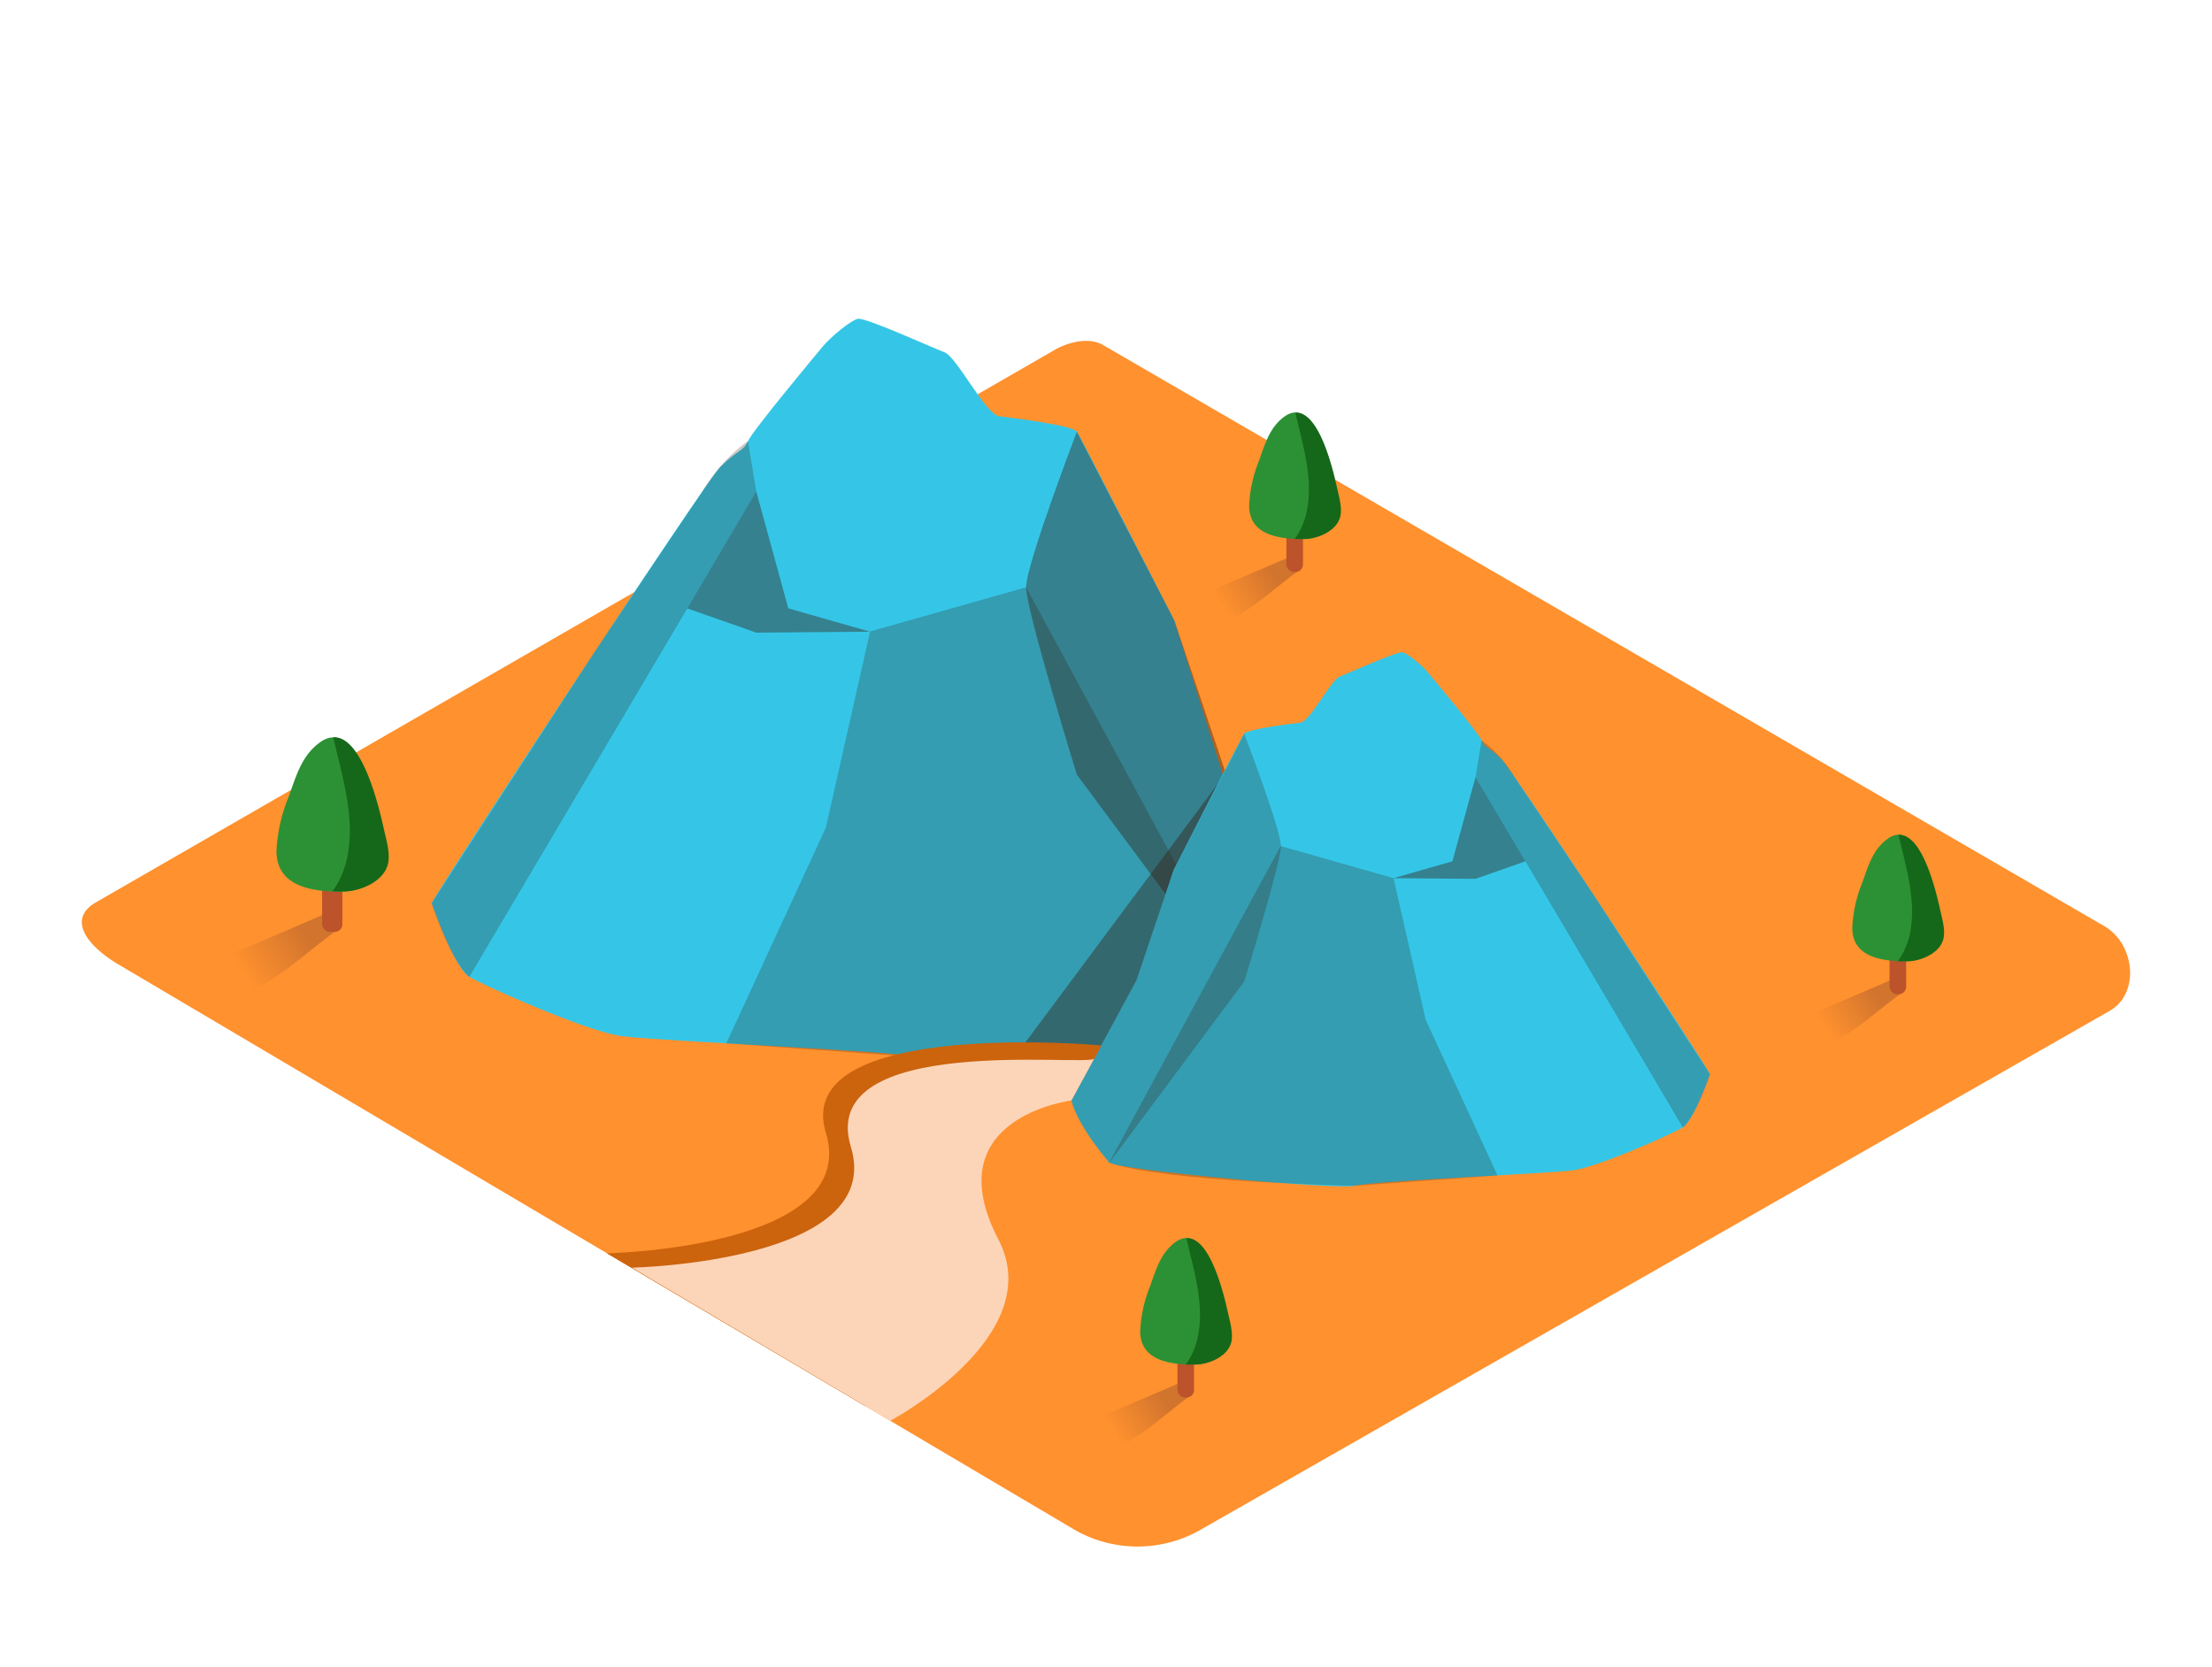 <svg id="Layer_2" data-name="Layer 2" xmlns="http://www.w3.org/2000/svg" xmlns:xlink="http://www.w3.org/1999/xlink" viewBox="0 0 400 300" width="406" height="306" class="illustration styles_illustrationTablet__1DWOa"><defs><linearGradient id="linear-gradient" x1="43.66" y1="174.87" x2="55.08" y2="167.3" gradientUnits="userSpaceOnUse"><stop offset="0" stop-color="#ff912e"></stop><stop offset="1" stop-color="#bb652e"></stop></linearGradient><linearGradient id="linear-gradient-2" x1="200.95" y1="257.81" x2="210.31" y2="251.61" xlink:href="#linear-gradient"></linearGradient><linearGradient id="linear-gradient-3" x1="329.72" y1="184.88" x2="339.08" y2="178.68" xlink:href="#linear-gradient"></linearGradient><linearGradient id="linear-gradient-4" x1="220.65" y1="108.53" x2="230.01" y2="102.32" xlink:href="#linear-gradient"></linearGradient></defs><title>PP</title><path d="M194.51,276,22,174c-5.49-3.08-10.2-8.15-4.85-11.46L190.29,62.78c2.6-1.61,6.54-2.66,9.18-1.13L380.54,166.74c5.49,3.19,6.48,12.1,1,15.29L217.25,275.8A22.94,22.94,0,0,1,194.51,276Z" fill="#ff912e"></path><path d="M78.06,162.58c.58-1.73,49.2-75.89,52.23-78.92s4.13-2.75,5-4.68,12.12-15.42,13.49-17.07,5-4.68,6.33-5,13.49,5.23,15.7,6.06,7.44,11.29,9.91,11.57,13.22,1.65,14,2.75,17.62,34.15,17.62,34.15l14.59,46.26s4.08,25.06,1.49,27-57.67,6.88-61.52,5.78-48.19-3-54.52-3.86-24.78-9.09-27.54-10.74S78.06,162.58,78.06,162.58Z" fill="#35c6e7"></path><path d="M135.25,79l1.52,9.18L84.86,175.92s-3-2.11-6.8-13.33l29.35-45.27,19.53-29.09A30.6,30.6,0,0,1,135.25,79Z" fill="#351b0c" opacity="0.24"></path><path d="M185.55,105.45l-28.21,8-8,35.47-18,39,35.6,2.57s48-.94,61.52-5.78Z" fill="#351b0c" opacity="0.24"></path><path d="M194.73,77.33s-9.18,24-9.18,28.12,9.18,33.89,9.18,33.89l33.71,45.38s2.4-.05-1.49-27l-5.3-18.67-9.29-27.59Z" fill="#351b0c" opacity="0.4"></path><polygon points="136.76 88.16 142.55 109.27 157.34 113.49 136.76 113.66 124.28 109.28 136.76 88.16" fill="#351b0c" opacity="0.4"></polygon><polyline points="221.65 139.07 183.82 189.91 202.73 188.71" fill="#351b0c" opacity="0.4"></polyline><path d="M225,131.95s6.63,17.33,6.63,20.31S225,176.73,225,176.73L200.62,209.5s-5.63-6.36-6.87-11.24l11.77-21.73,6.71-19.92Z" fill="#35c6e7"></path><path d="M309.21,193.51c-.42-1.25-35.53-54.8-37.72-57s-3-2-3.58-3.38-8.75-11.14-9.74-12.33-3.58-3.38-4.57-3.58-9.74,3.78-11.33,4.37-5.37,8.15-7.16,8.35-9.54,1.19-10.14,2-12.73,24.66-12.73,24.66L201.7,190s-2.95,18.1-1.08,19.49,41.64,5,44.43,4.18,34.8-2.19,39.37-2.78,17.9-6.56,19.89-7.76S309.21,193.51,309.21,193.51Z" fill="#35c6e7"></path><path d="M267.92,133.14l-1.09,6.63,37.48,63.37s2.13-1.52,4.91-9.63L288,160.82l-14.1-21A22.1,22.1,0,0,0,267.92,133.14Z" fill="#351b0c" opacity="0.24"></path><path d="M231.59,152.25,252,158.06l5.81,25.61,13,28.15L245,213.68s-34.66-.68-44.43-4.18Z" fill="#351b0c" opacity="0.24"></path><path d="M225,131.95s6.63,17.33,6.63,20.31S225,176.73,225,176.73L200.62,209.5s-5.63-6.36-6.87-11.24l11.77-21.73,6.71-19.92Z" fill="#351b0c" opacity="0.24"></path><polygon points="266.82 139.77 262.64 155.01 251.96 158.06 266.82 158.18 275.84 155.01 266.82 139.77" fill="#351b0c" opacity="0.4"></polygon><path d="M199.15,188.3s-56.15-5.12-49.81,15.78-39.6,21.82-39.6,21.82l46.74,27.63s28.68-15.25,19.55-32.75c-11.52-22.11,21.63-29.6,21.63-29.6" fill="#cc630d"></path><path d="M197.87,190.67c-.86,1.6-50.34-4.86-44,16s-39.6,21.82-39.6,21.82L161,256.17s28.68-15.25,19.55-32.75c-11.52-22.11,13.19-25.16,13.19-25.16" fill="#fcd5b9"></path><path d="M61.48,167.09l-3.23-2.34-20.11,8.63c2.1,1.08,5.16,2.93,8.11,4.65C52.08,175,56.09,170.82,61.48,167.09Z" opacity="0.68" fill="url(#linear-gradient)"></path><rect x="58.25" y="143.52" width="3.66" height="24.24" rx="1.36" ry="1.36" fill="#bc532a"></rect><path d="M69.11,148.48c-.84-3.66-4.59-19.77-11.22-15-3.4,2.43-4.36,6.22-5.72,9.93A29.57,29.57,0,0,0,50,153c-.11,6.71,6.71,7.53,11.93,7.5,3,0,7.3-1.79,8-5.06.42-2-.3-4.29-.72-6.22Z" fill="#2c9135"></path><path d="M69.42,149.19l-.16-.71c-.75-3.23-3.76-16.21-9-15.89,1.57,6.84,3.88,14.07,2.65,21.07a16,16,0,0,1-2.79,6.78c.7,0,1.39,0,2.06,0,3,0,7.3-1.79,8-5.06C70.57,153.45,69.85,151.12,69.42,149.19Z" fill="#156819"></path><path d="M215.57,251.43l-2.65-1.92-16.5,7.08c1.72.88,4.23,2.4,6.65,3.82C207.86,258,211.14,254.49,215.57,251.43Z" opacity="0.68" fill="url(#linear-gradient-2)"></path><rect x="212.92" y="232.1" width="3" height="19.88" rx="1.36" ry="1.36" fill="#bc532a"></rect><path d="M221.82,236.17c-.69-3-3.76-16.22-9.21-12.33-2.79,2-3.58,5.1-4.69,8.14a24.25,24.25,0,0,0-1.73,7.88c-.09,5.5,5.51,6.17,9.79,6.15,2.47,0,6-1.47,6.57-4.15.35-1.62-.24-3.52-.59-5.11Z" fill="#2c9135"></path><path d="M222.08,236.75l-.13-.58c-.61-2.65-3.08-13.3-7.41-13,1.29,5.61,3.18,11.54,2.17,17.28a13.13,13.13,0,0,1-2.29,5.56c.57,0,1.14,0,1.69,0,2.47,0,6-1.47,6.57-4.15C223,240.24,222.43,238.33,222.08,236.75Z" fill="#156819"></path><path d="M344.34,178.5l-2.65-1.92-16.5,7.08c1.72.88,4.23,2.4,6.65,3.82C336.62,185,339.91,181.56,344.34,178.5Z" opacity="0.68" fill="url(#linear-gradient-3)"></path><rect x="341.69" y="159.17" width="3" height="19.88" rx="1.36" ry="1.36" fill="#bc532a"></rect><path d="M350.59,163.24c-.69-3-3.76-16.22-9.21-12.33-2.79,2-3.58,5.1-4.69,8.14a24.25,24.25,0,0,0-1.73,7.88c-.09,5.5,5.51,6.17,9.79,6.15,2.47,0,6-1.47,6.57-4.15.35-1.62-.24-3.52-.59-5.11Z" fill="#2c9135"></path><path d="M350.85,163.82l-.13-.58c-.61-2.65-3.08-13.3-7.41-13,1.29,5.61,3.18,11.54,2.17,17.28a13.13,13.13,0,0,1-2.29,5.56c.57,0,1.14,0,1.69,0,2.47,0,6-1.47,6.57-4.15C351.79,167.31,351.2,165.41,350.85,163.82Z" fill="#156819"></path><path d="M235.27,102.15l-2.65-1.92-16.5,7.08c1.72.88,4.23,2.4,6.65,3.82C227.56,108.68,230.84,105.21,235.27,102.15Z" opacity="0.68" fill="url(#linear-gradient-4)"></path><rect x="232.62" y="82.82" width="3" height="19.88" rx="1.36" ry="1.36" fill="#bc532a"></rect><path d="M241.52,86.89c-.69-3-3.76-16.22-9.21-12.33-2.79,2-3.58,5.1-4.69,8.14a24.25,24.25,0,0,0-1.73,7.88c-.09,5.5,5.51,6.17,9.79,6.15,2.47,0,6-1.47,6.57-4.15.35-1.62-.24-3.52-.59-5.11Z" fill="#2c9135"></path><path d="M241.78,87.47l-.13-.58c-.61-2.65-3.08-13.3-7.41-13,1.29,5.61,3.18,11.54,2.17,17.28a13.13,13.13,0,0,1-2.29,5.56c.57,0,1.14,0,1.69,0,2.47,0,6-1.47,6.57-4.15C242.72,91,242.13,89.05,241.78,87.47Z" fill="#156819"></path></svg>